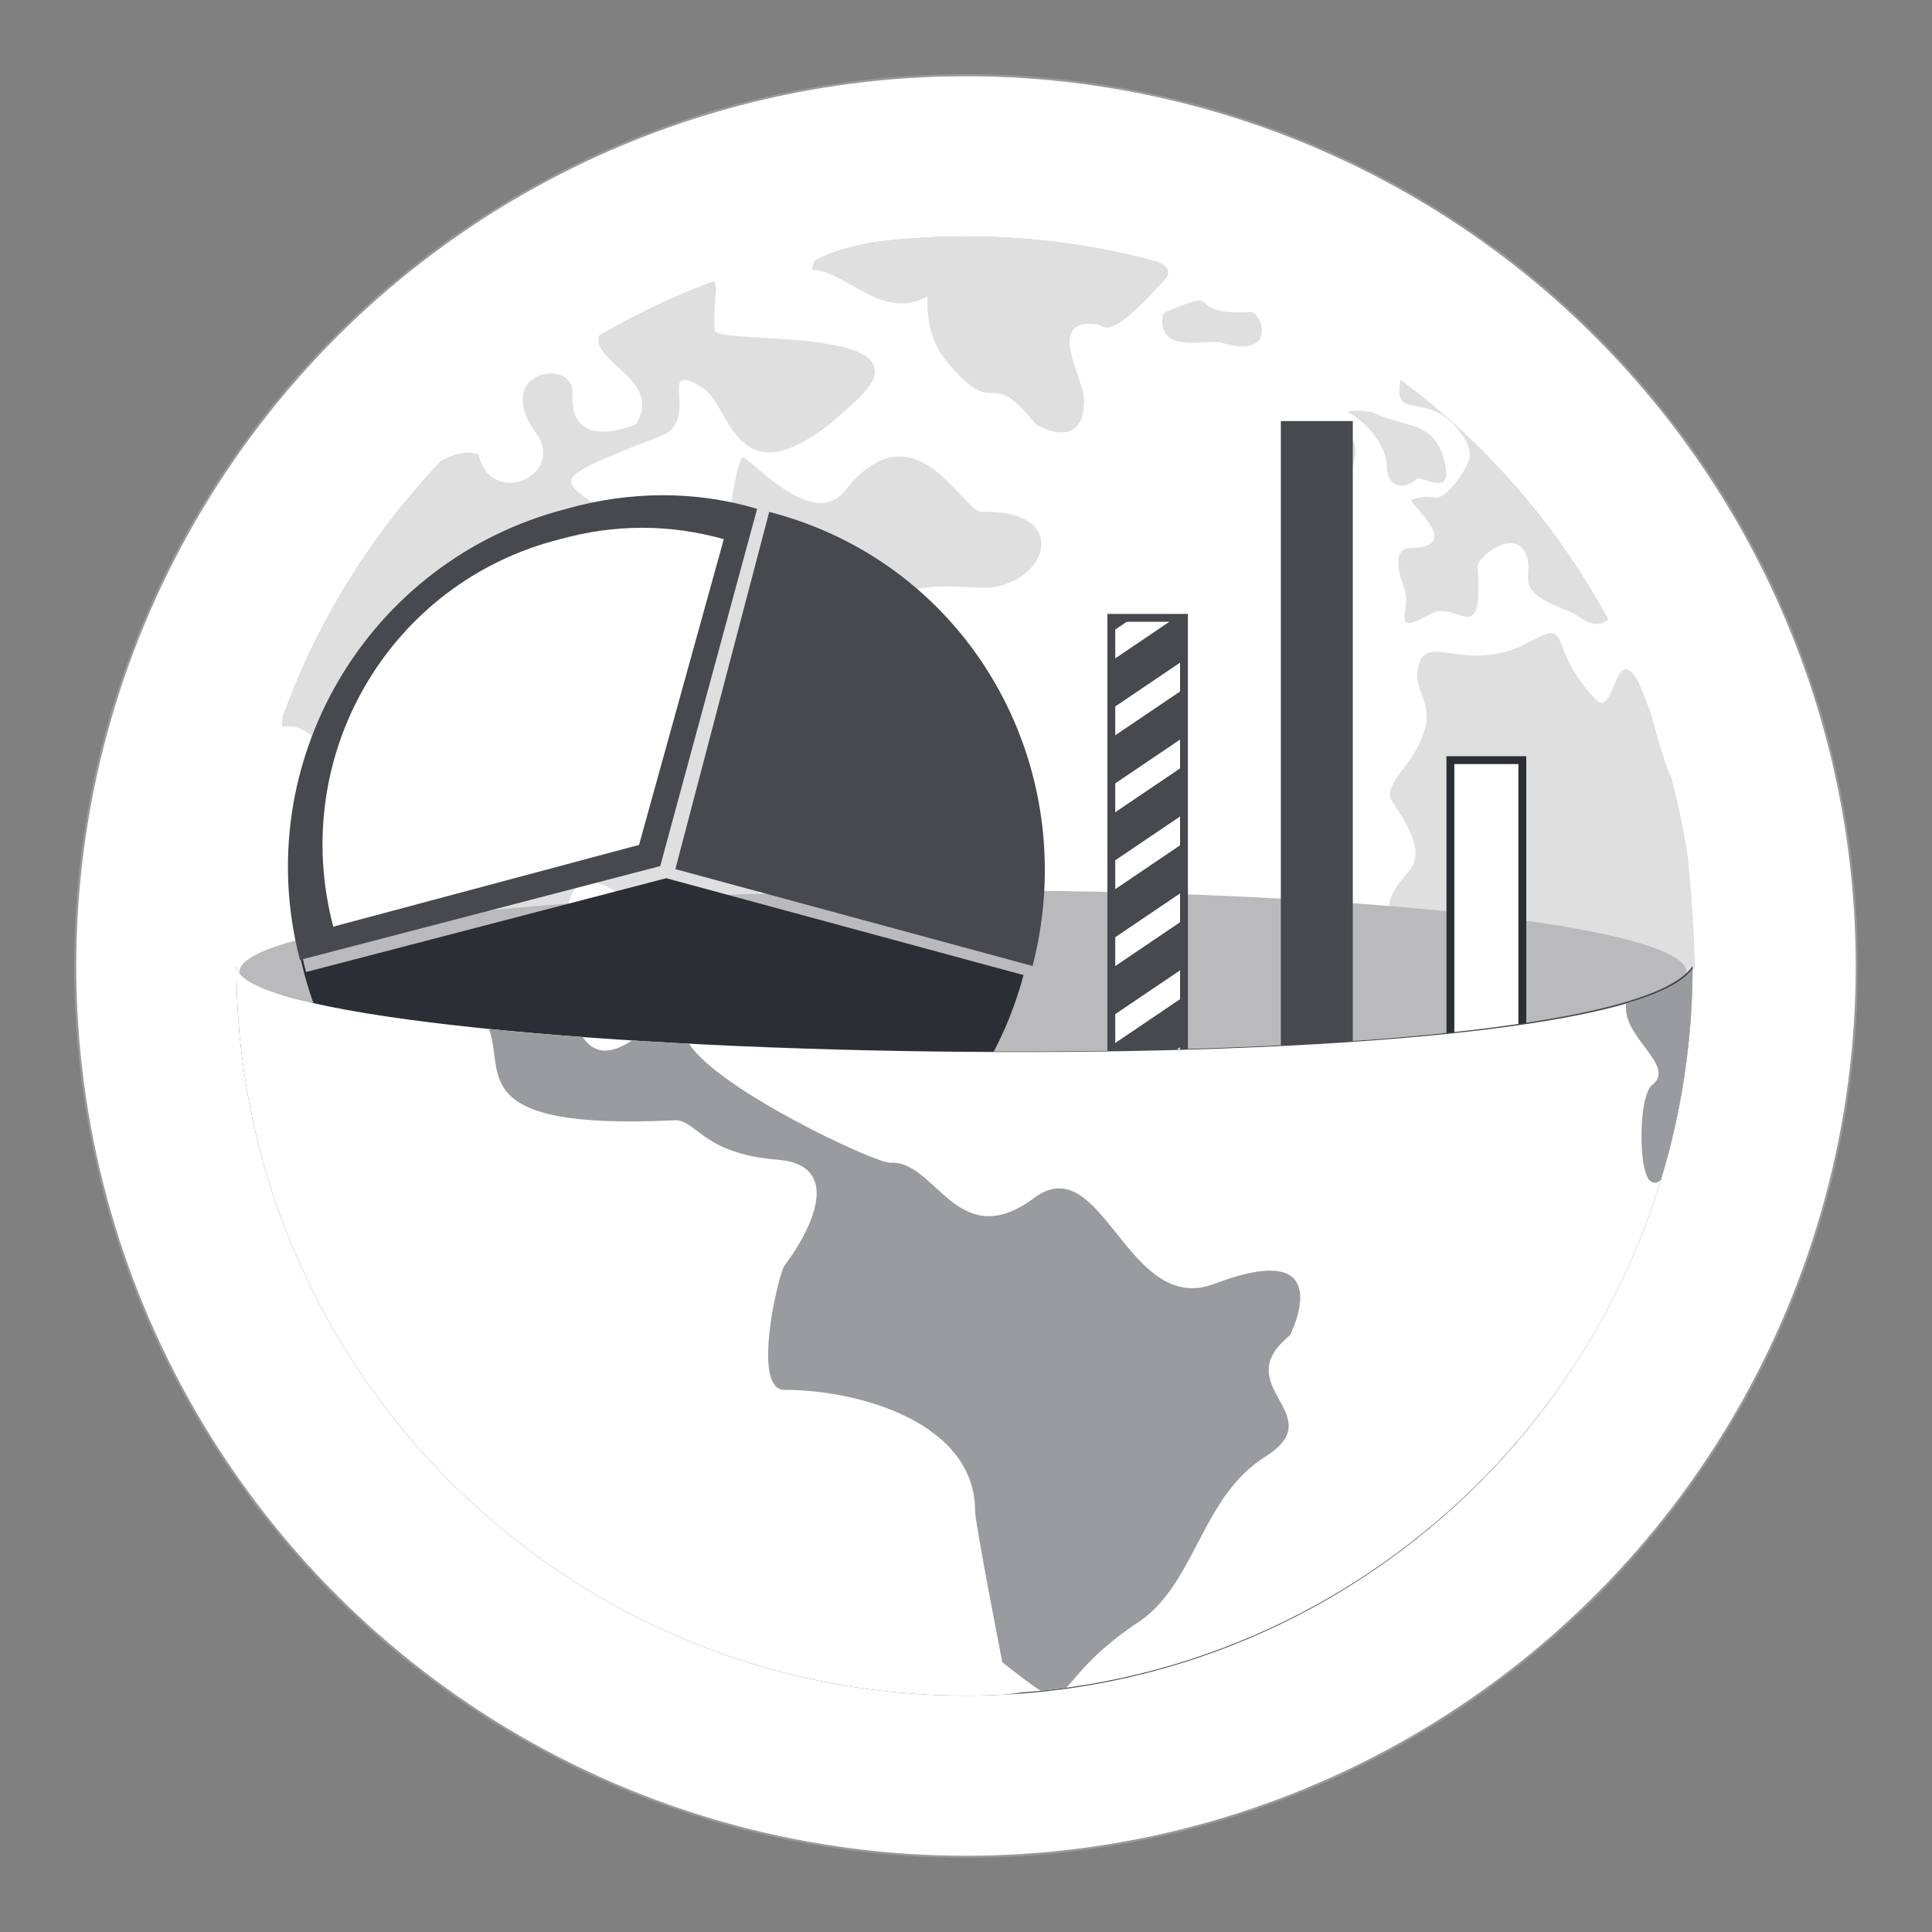 <?xml version="1.0" encoding="UTF-8"?>
<!DOCTYPE svg PUBLIC "-//W3C//DTD SVG 1.1//EN" "http://www.w3.org/Graphics/SVG/1.1/DTD/svg11.dtd">
<!-- Creator: CorelDRAW 2019 (64-Bit) -->
<svg xmlns="http://www.w3.org/2000/svg" xml:space="preserve" width="512px" height="512px" version="1.1" style="shape-rendering:geometricPrecision; text-rendering:geometricPrecision; image-rendering:optimizeQuality; fill-rule:evenodd; clip-rule:evenodd"
viewBox="0 0 512 512"
 xmlns:xlink="http://www.w3.org/1999/xlink">
 <rect x="0" y="0" width="512" height="512" fill="#808080" stroke="none"/>
 <defs>
  <style type="text/css">
   <![CDATA[
    .str2 {stroke:#2B2E34;stroke-width:2.083;stroke-miterlimit:22.926}
    .str1 {stroke:#47494F;stroke-width:2.083;stroke-miterlimit:22.926}
    .str0 {stroke:#999999;stroke-width:0.567;stroke-miterlimit:22.926}
    .fil0 {fill:none}
    .fil7 {fill:#2B2E34}
    .fil8 {fill:#47494F}
    .fil4 {fill:#9A9B9F}
    .fil6 {fill:#BABABD}
    .fil2 {fill:white}
    .fil1 {fill:white}
    .fil3 {fill:white;fill-opacity:0.11}
    .fil5 {fill:white;fill-opacity:0.678}
   ]]>
  </style>
    <clipPath id="id0">
     <path d="M256 62.645c106.706,0 193.355,86.648 193.355,193.355l0 0c-24.069,34.499 -384.303,24.871 -385.908,0 0,106.706 86.649,192.552 193.355,192.552 4.814,0 9.628,0 14.442,0 -4.814,0 -9.628,0 -15.244,0 -106.707,0 -192.553,-85.846 -192.553,-192.552 0,-106.707 85.846,-193.355 192.553,-193.355z"/>
    </clipPath>
    <clipPath id="id1">
     <path d="M256 62.645c106.706,0 193.355,86.648 193.355,193.355l0 0c-24.069,34.499 -384.303,24.871 -385.908,0 0,106.706 86.649,192.552 193.355,192.552 4.814,0 9.628,0 14.442,0 -4.814,0 -9.628,0 -15.244,0 -106.707,0 -192.553,-85.846 -192.553,-192.552 0,-106.707 85.846,-193.355 192.553,-193.355z"/>
    </clipPath>
     <clipPath id="id2">
      <path d="M294.51 163.735l19.256 0 0 129.973 -19.256 0 0 -129.973z"/>
     </clipPath>
    <clipPath id="id3">
     <path d="M448.552 256c0,106.706 -85.846,193.355 -192.552,193.355 -106.707,0 -193.355,-86.649 -193.355,-193.355 1.605,25.674 363.443,34.499 385.907,0z"/>
    </clipPath>
 </defs>
 <g id="Layer_x0020_1">
  <rect class="fil0" width="512" height="512"/>
  <circle class="fil1 str0" cx="256" cy="256" r="236.074"/>
  <g id="_2077788767856">
   <path class="fil2" d="M256 63.447c106.706,0 192.552,85.846 192.552,192.553 0,106.706 -85.846,193.355 -192.552,193.355 -106.707,0 -193.355,-86.649 -193.355,-193.355 0,-106.707 86.648,-192.553 193.355,-192.553z"/>
   <g>
   </g>
   <g style="clip-path:url(#id0)">
    <g id="_1999738670032">
     <polygon class="fil3" points="63.447,62.645 449.355,62.645 449.355,448.552 63.447,448.552 "/>
    </g>
   </g>
   <path class="fil0" d="M256 62.645c106.706,0 193.355,86.648 193.355,193.355l0 0c-24.069,34.499 -384.303,24.871 -385.908,0 0,106.706 86.649,192.552 193.355,192.552 4.814,0 9.628,0 14.442,0 -4.814,0 -9.628,0 -15.244,0 -106.707,0 -192.553,-85.846 -192.553,-192.552 0,-106.707 85.846,-193.355 192.553,-193.355z"/>
   <g>
   </g>
   <g style="clip-path:url(#id1)">
    <g>
     <path id="_1" class="fil4" d="M74.68 192.618c12.836,-2.407 18.452,23.267 18.452,32.092 0,44.127 -13.639,21.662 28.883,39.313 23.267,9.627 -12.836,35.301 56.964,32.092 6.418,0 7.221,8.825 28.08,10.43 18.453,1.605 7.221,20.86 1.605,28.883 -1.605,1.604 -8.825,32.894 0,32.894 20.058,0 50.545,8.825 50.545,31.29 0,3.209 6.419,40.115 7.221,40.115 21.662,17.651 8.825,7.221 36.906,-11.232 14.441,-9.628 16.046,-32.894 32.894,-43.324 17.651,-11.233 -10.43,-18.453 6.419,-32.092 0,0 13.639,-26.476 -20.058,-13.639 -24.069,9.627 -29.685,-36.906 -48.94,-22.465 -19.255,14.442 -24.872,-9.628 -37.708,-9.628 -4.814,0 -54.557,-24.069 -53.755,-35.301 2.407,-23.267 -28.08,36.906 -32.092,-17.65 -3.209,-44.127 24.872,-4.012 33.697,-4.012 37.708,0 -3.209,-33.697 31.29,-52.952 36.906,-20.86 -1.605,-44.929 43.324,-41.72 18.453,1.605 27.279,-20.86 1.605,-20.057 -4.814,0 -17.651,-28.883 -36.104,-5.616 -8.825,11.232 -26.476,-10.431 -27.278,-8.826 -5.616,11.233 -1.605,60.173 -28.081,23.267 -14.441,-19.255 -32.894,-13.639 6.419,-28.883 11.232,-4.011 -1.605,-20.86 11.232,-12.837 8.023,4.814 8.826,34.5 41.72,2.407 19.255,-19.255 -38.511,-13.639 -38.511,-17.65 -0.802,-16.849 6.419,-16.046 -20.057,-5.616 -28.081,11.232 8.825,15.243 -0.803,30.487 0,0 -17.65,8.023 -16.848,-8.023 0.802,-9.627 -21.662,-6.418 -9.628,10.43 8.023,11.233 -12.034,20.058 -15.244,5.617 -19.255,-6.419 -52.149,57.765 -52.149,72.207l0 -0.001z"/>
     <path class="fil4" d="M215.082 71.47c8.826,0 18.453,13.639 30.488,7.221 0.802,0 -1.605,9.627 6.418,18.453 12.837,14.441 9.628,-0.803 22.465,15.244 0,0 12.836,8.023 12.836,-6.419 0,-5.616 -10.429,-21.662 3.209,-20.057 2.408,0 2.408,5.616 17.651,-11.233 4.814,-4.813 -2.407,-6.418 -20.86,-9.628 -17.65,-3.209 -56.161,-4.813 -71.405,4.012 0,0 -0.802,2.407 -0.802,2.407l0 0z"/>
     <path class="fil4" d="M308.952 82.702c16.848,-7.22 3.209,0.803 22.464,0 3.209,0 7.221,12.837 -8.023,8.023 -4.011,-0.802 -16.848,3.209 -15.243,-7.221l0.802 -0.802 0 0z"/>
     <path class="fil4" d="M353.079 114.794c9.627,-1.604 5.616,11.233 3.209,12.035 -9.628,4.012 -10.43,-15.244 -3.209,-12.035z"/>
     <path class="fil4" d="M357.09 109.179c4.814,2.407 10.43,8.825 10.43,14.441 0,5.616 4.814,6.419 8.023,3.209 1.605,-0.802 11.232,6.419 6.418,-7.221 -3.209,-8.023 -10.43,-6.418 -18.453,-10.43 0,0 -5.616,-0.802 -6.418,0l0 0.001z"/>
     <path class="fil4" d="M371.531 98.749c-3.209,13.639 4.814,4.813 13.64,13.639 5.616,6.418 5.616,8.825 0.802,15.243 -5.616,7.221 -5.616,2.408 -12.035,4.814 0,1.605 14.442,12.837 -0.802,12.837 -4.814,0.802 -1.605,8.825 -0.802,11.232 1.604,5.617 -4.012,12.035 6.418,6.419 7.221,-4.814 14.441,10.43 12.837,-12.837 0,-2.407 9.627,-10.43 12.836,-3.209 2.408,6.419 -4.011,8.825 9.628,14.441 5.616,1.605 8.023,7.221 13.639,1.605 1.605,-0.802 0.803,-4.814 -1.604,-6.418 -1.605,-1.605 -8.826,-13.639 -12.035,-18.453 -1.605,-0.802 -8.825,-13.639 -12.035,-17.651 -5.616,-8.023 -10.43,-9.627 -16.046,-16.046 -1.605,-2.407 -8.023,-1.605 -12.035,-5.616 -0.802,0 -2.407,0 -2.407,0l0.001 0z"/>
     <path class="fil4" d="M375.543 178.979c0.802,-13.639 12.035,0.802 29.685,-8.825 12.035,-6.419 4.012,0.802 17.651,15.243 5.616,5.616 4.814,-19.255 12.836,-1.605 1.605,3.21 4.012,15.244 7.221,22.465 5.616,10.43 8.826,72.207 4.012,83.44 -1.605,4.813 -3.209,27.278 -8.825,22.464 -3.209,-2.407 -3.209,-23.267 0.802,-25.674 5.616,-4.011 -7.221,-12.035 -7.221,-20.057 0,-11.233 -8.023,-4.012 -10.43,-14.442 -5.616,-1.605 -22.464,17.651 -40.918,-1.605 -8.022,-7.221 -18.452,-6.418 -7.22,-19.255 6.418,-6.419 -4.814,-18.453 -4.814,-20.057 0,-5.617 7.221,-8.826 9.627,-19.256 0.803,-5.616 -2.407,-8.825 -2.407,-12.837l0.001 0.001z"/>
     <path class="fil4" d="M213.478 267.232c2.407,-2.407 26.476,-4.011 26.476,-4.011 0,9.627 -11.232,8.825 -20.86,8.825 -3.209,0 -7.221,-3.209 -5.616,-4.814z"/>
     <path class="fil5" d="M247.977 13.704c130.775,0 236.679,105.904 236.679,236.68 0,130.775 -105.904,236.679 -236.679,236.679 -129.973,0 -235.877,-105.904 -235.877,-236.679 0,-130.776 105.904,-236.68 235.877,-236.68z"/>
    </g>
   </g>
   <path class="fil0" d="M256 62.645c106.706,0 193.355,86.648 193.355,193.355l0 0c-24.069,34.499 -384.303,24.871 -385.908,0 0,106.706 86.649,192.552 193.355,192.552 4.814,0 9.628,0 14.442,0 -4.814,0 -9.628,0 -15.244,0 -106.707,0 -192.553,-85.846 -192.553,-192.552 0,-106.707 85.846,-193.355 192.553,-193.355z"/>
   <path class="fil0" d="M256 62.645c106.706,0 193.355,86.648 193.355,193.355l0 0c-24.069,34.499 -384.303,24.871 -385.908,0 0,106.706 86.649,192.552 193.355,192.552 4.814,0 9.628,0 14.442,0 -4.814,0 -9.628,0 -15.244,0 -106.707,0 -192.553,-85.846 -192.553,-192.552 0,-106.707 85.846,-193.355 192.553,-193.355z"/>
   <ellipse class="fil6" cx="255.197" cy="257.605" rx="191.75" ry="21.662"/>
   <g>
    <path class="fil7" d="M207.862 325.8c-51.348,17.651 -107.509,-9.627 -125.16,-60.975 -17.65,-51.347 9.628,-107.508 60.975,-125.159 19.256,-6.418 39.313,-6.418 57.766,-1.605l0 0c-16.848,-4.011 -33.697,-4.011 -50.545,0 -52.15,13.64 -83.44,67.394 -69.8,119.544l95.474 -24.872 94.671 25.674c-8.023,30.488 -31.29,56.963 -63.382,67.393l0.001 0z"/>
    <path class="fil8" d="M178.979 230.326l94.671 25.674c13.639,-52.952 -16.848,-106.707 -69.8,-120.345l-24.872 94.671 0.001 0z"/>
    <path class="fil8" d="M174.967 229.524l-95.474 24.871c-13.639,-52.15 17.651,-105.904 70.603,-119.543 16.848,-4.814 34.499,-4.814 50.545,0l-25.674 94.672z"/>
    <path class="fil2" d="M169.351 223.908l-81.033 21.662c-12.034,-45.731 15.244,-91.462 60.174,-102.695 14.441,-4.011 28.882,-4.011 43.324,0l-22.465 81.033 0 0z"/>
   </g>
   <g>
    <polygon class="fil8" points="294.51,163.735 313.766,163.735 313.766,293.708 294.51,293.708 "/>
    <g>
    </g>
    <g style="clip-path:url(#id2)">
     <g>
      <rect class="fil2" transform="matrix(1.204 -0.814 0.644 1.521 247.576 178.885)" width="45.313" height="3.906"/>
      <rect class="fil2" transform="matrix(1.204 -0.814 0.644 1.521 254.287 194.733)" width="45.313" height="3.906"/>
      <rect class="fil2" transform="matrix(1.204 -0.814 0.644 1.521 260.997 210.581)" width="45.313" height="3.906"/>
      <rect class="fil2" transform="matrix(1.204 -0.814 0.644 1.521 267.708 226.429)" width="45.313" height="3.906"/>
      <rect class="fil2" transform="matrix(1.204 -0.814 0.644 1.521 274.418 242.277)" width="45.313" height="3.906"/>
      <rect class="fil2" transform="matrix(1.204 -0.814 0.644 1.521 281.129 258.124)" width="45.313" height="3.906"/>
      <rect class="fil2" transform="matrix(1.204 -0.814 0.644 1.521 287.84 273.972)" width="45.313" height="3.906"/>
      <rect class="fil2" transform="matrix(1.204 -0.814 0.644 1.521 294.551 289.82)" width="45.313" height="3.906"/>
      <rect class="fil2" transform="matrix(1.204 -0.814 0.644 1.521 301.261 305.667)" width="45.313" height="3.906"/>
     </g>
    </g>
    <polygon class="fil0" points="294.51,163.735 313.766,163.735 313.766,293.708 294.51,293.708 "/>
    <polygon class="fil0 str1" points="294.51,163.735 313.766,163.735 313.766,293.708 294.51,293.708 "/>
    <rect class="fil8" x="339.439" y="111.585" width="19.065" height="181.746"/>
    <rect class="fil2 str2" x="384.368" y="201.443" width="19.065" height="91.983"/>
   </g>
   <path class="fil8" d="M448.552 256c0,106.706 -85.846,193.355 -192.552,193.355 -106.707,0 -193.355,-86.649 -193.355,-193.355 1.605,25.674 363.443,34.499 385.907,0z"/>
   <g>
   </g>
   <g style="clip-path:url(#id3)">
    <g>
     <path id="_1_0" class="fil2" d="M256.677 449.355l-0.677 0c-106.707,0 -193.355,-86.649 -193.355,-193.355 1.605,25.674 361.838,34.499 385.907,0.802 0,101.09 -78.625,184.53 -178.111,191.75 -4.588,0.765 -9.176,0.801 -13.764,0.803z"/>
     <path id="_2" class="fil4" d="M129.577 272.687c4.349,11.356 -6.4,26.759 48.599,24.23 6.419,-0.802 7.221,8.825 28.081,10.43 18.453,1.605 7.221,20.86 1.605,28.081 -1.605,2.407 -8.826,32.894 0,32.894 20.057,0 50.545,8.825 50.545,32.092 0,3.209 7.221,40.115 7.221,40.115 4.869,3.787 7.992,6.233 10.232,7.545 2.252,-0.231 4.492,-0.499 6.721,-0.805 2.937,-3.109 7.274,-9.64 19.953,-17.972 14.441,-10.43 16.046,-32.894 32.894,-43.325 17.651,-11.232 -10.43,-18.452 6.418,-32.091 0,0 13.64,-26.477 -20.057,-13.64 -23.267,8.826 -29.685,-36.905 -48.138,-22.464 -20.058,14.442 -25.674,-10.43 -37.708,-9.627 -4.329,0 -45.621,-19.457 -53.325,-31.548 -5.132,-0.267 -10.179,-0.558 -15.133,-0.87 -4.59,3.021 -9.434,4.454 -13.062,-0.892 -8.705,-0.645 -17.015,-1.366 -24.846,-2.153z"/>
     <path class="fil4" d="M448.547 256.808l0.004 0.121c-0.012,19.296 -2.898,37.944 -8.237,55.544 -0.857,1.02 -1.84,1.314 -2.994,0.49 -3.209,-2.407 -3.209,-23.267 0.803,-25.674 5.616,-4.814 -7.221,-12.034 -7.221,-20.057 0,-0.454 -0.015,-0.875 -0.04,-1.271 8.994,-2.612 15.178,-5.65 17.685,-9.153z"/>
    </g>
   </g>
   <path class="fil0" d="M448.552 256c0,106.706 -85.846,193.355 -192.552,193.355 -106.707,0 -193.355,-86.649 -193.355,-193.355 1.605,25.674 363.443,34.499 385.907,0z"/>
   <path class="fil0" d="M448.552 256c0,106.706 -85.846,193.355 -192.552,193.355 -106.707,0 -193.355,-86.649 -193.355,-193.355 1.605,25.674 363.443,34.499 385.907,0z"/>
  </g>
 </g>
</svg>

